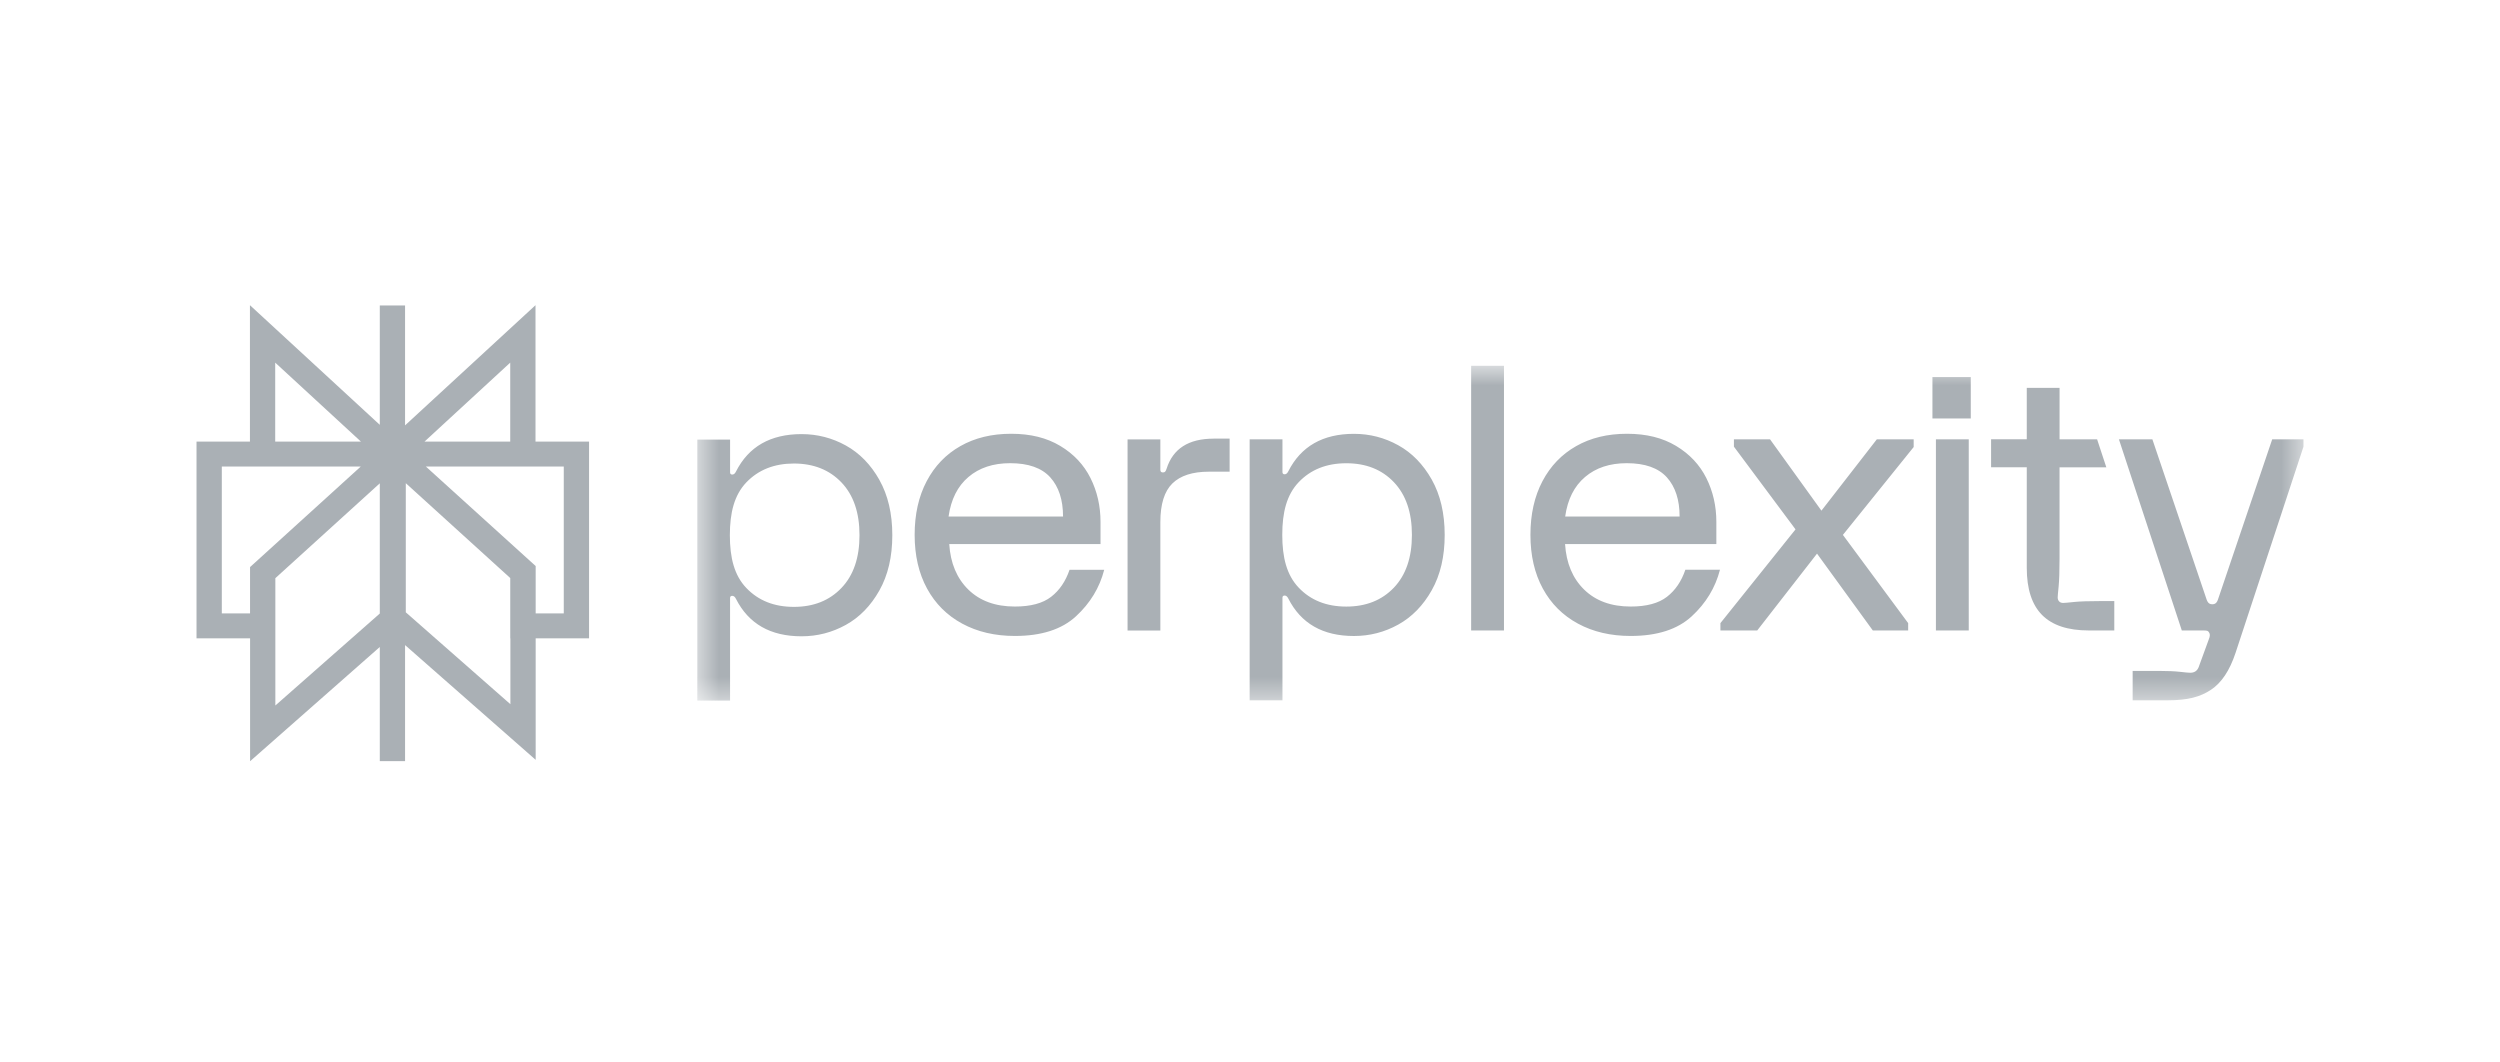 <svg xmlns="http://www.w3.org/2000/svg" width="120" height="51" viewBox="0 0 120 51" fill="none">
<path fill-rule="evenodd" clip-rule="evenodd" d="M11.997 14.649L18.23 20.392V20.391V14.663H19.443V20.418L25.704 14.649V21.197H28.275V30.641H25.712V36.472L19.443 30.964V36.535H18.23V31.055L12.004 36.539V30.641H9.433V21.197H11.997V14.649ZM17.315 22.395H10.647V29.443H12.002V27.22L17.315 22.395ZM13.217 27.752V33.864L18.23 29.449V23.199L13.217 27.752ZM19.478 29.391V23.193L24.492 27.746V30.641H24.499V33.802L19.478 29.391ZM25.712 29.443H27.061V22.395H20.442L25.712 27.17V29.443ZM24.491 21.197V17.406L20.376 21.197H24.491ZM17.325 21.197H13.21V17.406L17.325 21.197Z" fill="#AAB0B5"/>
<mask id="mask0_16755_41626" style="mask-type:luminance" maskUnits="userSpaceOnUse" x="33" y="17" width="78" height="17">
<path d="M110.567 17.559H33.47V33.63H110.567V17.559Z" fill="white"/>
</mask>
<g mask="url(#mask0_16755_41626)">
<path d="M58.252 21.054H59.022V22.641H58.025C57.243 22.641 56.66 22.829 56.274 23.206C55.89 23.582 55.697 24.2 55.697 25.06V30.265H54.123V21.09H55.697V22.554C55.697 22.637 55.739 22.677 55.819 22.677C55.865 22.677 55.9 22.666 55.925 22.642C55.95 22.619 55.971 22.572 55.996 22.501C56.299 21.537 57.053 21.055 58.253 21.055H58.252V21.054ZM68.724 23.02C69.137 23.755 69.345 24.641 69.345 25.676C69.345 26.711 69.138 27.596 68.724 28.331C68.31 29.066 67.773 29.616 67.114 29.981C66.455 30.346 65.746 30.528 64.988 30.528C63.495 30.528 62.445 29.928 61.838 28.728C61.792 28.634 61.733 28.586 61.663 28.586C61.594 28.586 61.558 28.621 61.558 28.692V33.616H59.983V21.089H61.558V22.659C61.558 22.729 61.592 22.766 61.663 22.766C61.734 22.766 61.791 22.719 61.838 22.624C62.445 21.424 63.495 20.824 64.988 20.824C65.746 20.824 66.455 21.006 67.114 21.371C67.773 21.735 68.309 22.285 68.724 23.02ZM67.772 25.676C67.772 24.593 67.483 23.75 66.906 23.144C66.329 22.538 65.569 22.236 64.622 22.236C63.675 22.236 62.915 22.539 62.338 23.144C61.76 23.75 61.549 24.594 61.549 25.676C61.549 26.757 61.761 27.602 62.338 28.208C62.915 28.815 63.677 29.116 64.622 29.116C65.568 29.116 66.329 28.812 66.906 28.208C67.483 27.603 67.772 26.757 67.772 25.676ZM42.209 23.034C42.623 23.769 42.831 24.654 42.831 25.689C42.831 26.724 42.624 27.61 42.209 28.345C41.795 29.08 41.258 29.63 40.599 29.995C39.94 30.359 39.232 30.542 38.474 30.542C36.98 30.542 35.93 29.942 35.324 28.741C35.278 28.647 35.218 28.6 35.148 28.6C35.079 28.6 35.043 28.635 35.043 28.706V33.63H33.47V21.102H35.044V22.673C35.044 22.743 35.079 22.779 35.15 22.779C35.22 22.779 35.278 22.733 35.325 22.638C35.931 21.437 36.981 20.837 38.475 20.837C39.233 20.837 39.941 21.02 40.6 21.384C41.26 21.749 41.795 22.299 42.211 23.034H42.209ZM41.256 25.689C41.256 24.607 40.968 23.763 40.39 23.157C39.813 22.553 39.052 22.249 38.106 22.249C37.161 22.249 36.4 22.553 35.822 23.157C35.245 23.765 35.033 24.608 35.033 25.689C35.033 26.771 35.245 27.616 35.822 28.221C36.4 28.828 37.16 29.13 38.106 29.13C39.053 29.13 39.813 28.826 40.39 28.221C40.968 27.617 41.256 26.771 41.256 25.689ZM51.34 27.351H53.002C52.781 28.21 52.328 28.954 51.647 29.582C50.964 30.212 49.987 30.526 48.715 30.526C47.758 30.526 46.916 30.329 46.187 29.935C45.458 29.541 44.896 28.98 44.498 28.25C44.101 27.52 43.903 26.662 43.903 25.674C43.903 24.685 44.096 23.827 44.48 23.098C44.864 22.368 45.404 21.806 46.098 21.413C46.792 21.018 47.605 20.821 48.538 20.821C49.471 20.821 50.245 21.016 50.892 21.404C51.54 21.792 52.023 22.307 52.344 22.947C52.665 23.589 52.825 24.291 52.825 25.055V26.114H45.564C45.621 27.031 45.929 27.762 46.482 28.302C47.036 28.843 47.78 29.114 48.714 29.114C49.471 29.114 50.053 28.959 50.455 28.646C50.857 28.334 51.151 27.902 51.339 27.348L51.34 27.351ZM45.531 24.793H51.026C51.026 23.993 50.821 23.366 50.413 22.913C50.004 22.461 49.363 22.233 48.488 22.233C47.672 22.233 47.003 22.454 46.485 22.896C45.966 23.336 45.648 23.969 45.531 24.793ZM70.615 30.263H72.191V17.559H70.615V30.264V30.263ZM92.757 20.087H94.597V18.1H92.757V20.087ZM99.549 28.896C99.263 28.926 99.09 28.941 99.033 28.941C98.952 28.941 98.886 28.917 98.84 28.869C98.794 28.823 98.769 28.758 98.769 28.674C98.769 28.617 98.785 28.442 98.814 28.154C98.842 27.866 98.858 27.421 98.858 26.822V22.432H101.104L100.661 21.087H98.859V18.617H97.285V21.086H95.572V22.43H97.285V27.261C97.285 28.274 97.531 29.026 98.02 29.52C98.51 30.014 99.256 30.262 100.261 30.262H101.486V28.851H100.872C100.277 28.851 99.837 28.866 99.551 28.895L99.549 28.896ZM109.066 21.087L106.459 28.787C106.424 28.882 106.369 29.005 106.191 29.005C106.012 29.005 105.956 28.882 105.921 28.787L103.314 21.087H101.708L104.727 30.263H105.795C105.865 30.263 105.918 30.27 105.954 30.281C105.989 30.293 106.018 30.322 106.041 30.369C106.087 30.44 106.082 30.546 106.023 30.687L105.534 32.027C105.463 32.204 105.329 32.292 105.132 32.292C105.061 32.292 104.898 32.278 104.642 32.248C104.385 32.219 104.054 32.204 103.645 32.204H102.367V33.615H104.047C105.027 33.615 105.617 33.447 106.124 33.112C106.632 32.777 107.025 32.186 107.306 31.339L110.567 21.44V21.087H109.068H109.066ZM87.428 24.511L84.961 21.087H83.228V21.44L86.185 25.41L82.58 29.91V30.262H84.347L87.217 26.574L89.895 30.262H91.592V29.91L88.459 25.675L91.856 21.458V21.087H90.088L87.429 24.511H87.428ZM92.924 30.263H94.5V21.089H92.924V30.264V30.263ZM82.558 27.351C82.336 28.21 81.885 28.954 81.203 29.582C80.52 30.212 79.544 30.526 78.271 30.526C77.315 30.526 76.472 30.329 75.744 29.935C75.013 29.541 74.452 28.98 74.055 28.25C73.658 27.52 73.461 26.662 73.461 25.674C73.461 24.685 73.654 23.827 74.038 23.098C74.423 22.368 74.962 21.806 75.656 21.413C76.35 21.018 77.163 20.821 78.097 20.821C79.032 20.821 79.804 21.016 80.452 21.404C81.099 21.792 81.583 22.307 81.904 22.947C82.225 23.589 82.385 24.291 82.385 25.055V26.114H75.123C75.181 27.031 75.487 27.762 76.041 28.302C76.595 28.843 77.34 29.114 78.273 29.114C79.03 29.114 79.612 28.959 80.014 28.646C80.416 28.334 80.71 27.902 80.897 27.348H82.56L82.558 27.351ZM75.127 24.793H80.621C80.621 23.993 80.417 23.366 80.01 22.913C79.6 22.461 78.96 22.233 78.085 22.233C77.268 22.233 76.6 22.454 76.082 22.896C75.563 23.336 75.244 23.969 75.129 24.793H75.127Z" fill="#AAB0B5"/>
</g>
</svg>